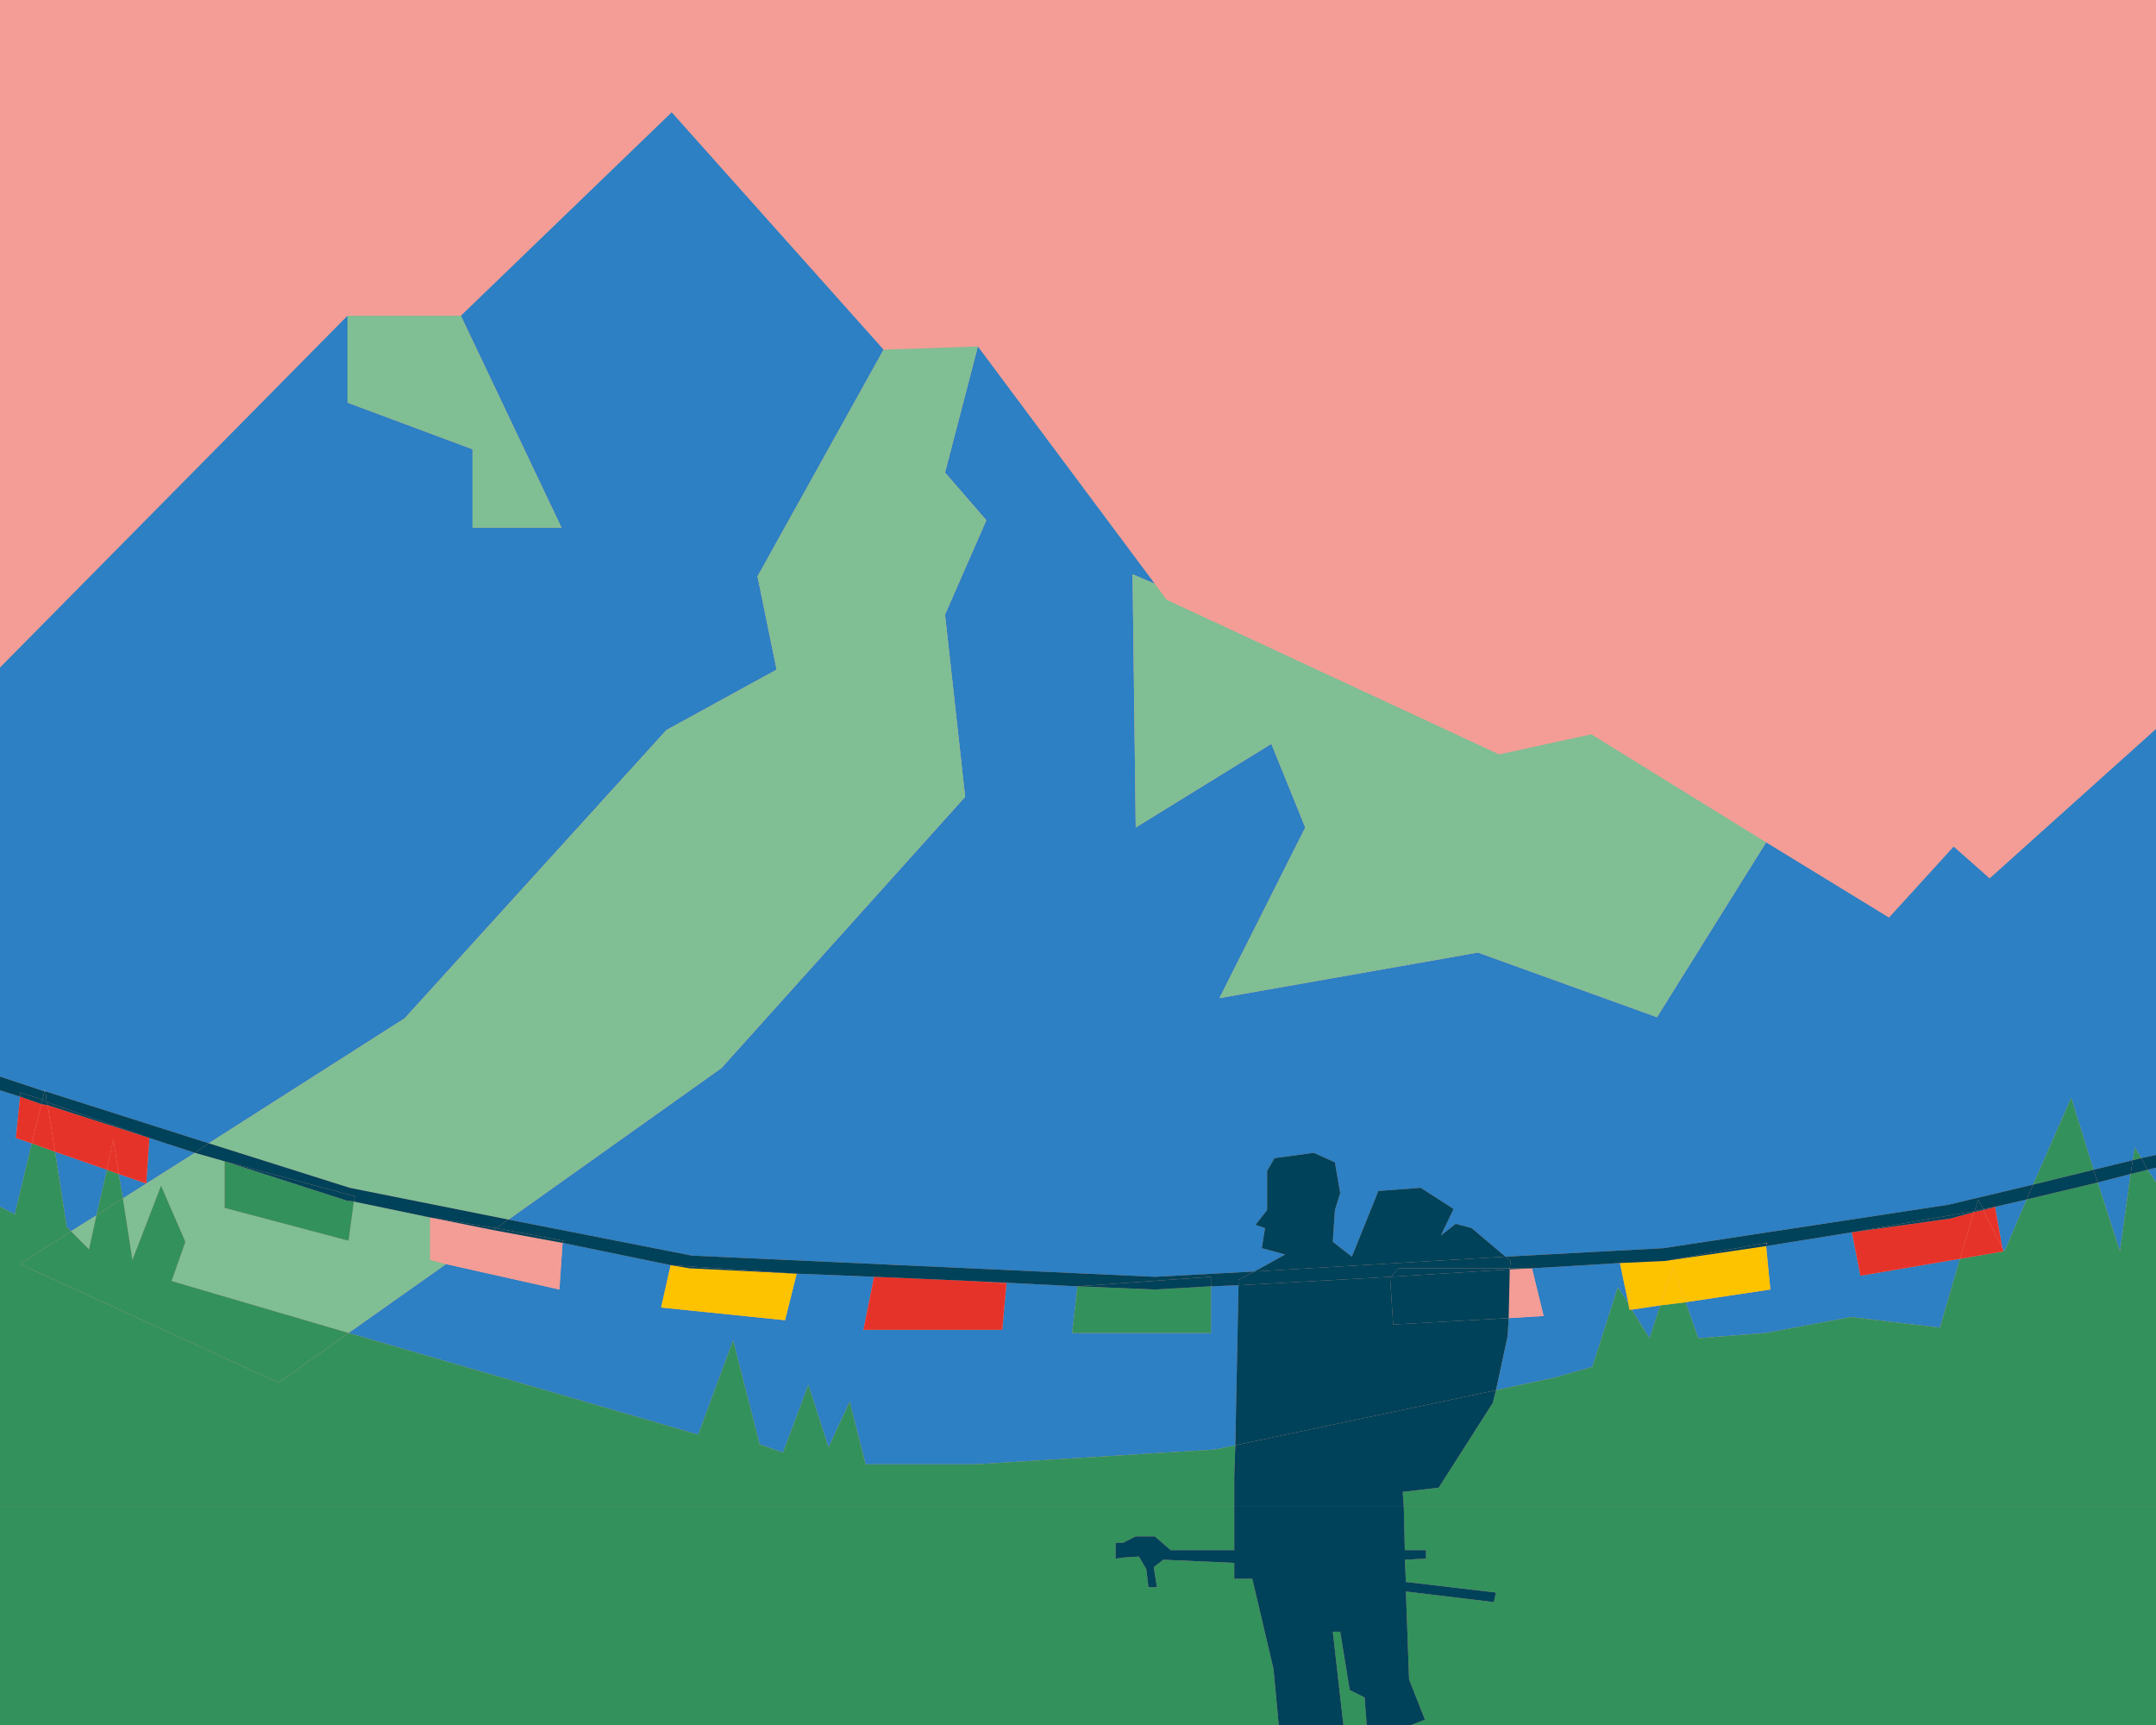 <?xml version="1.0" encoding="utf-8"?>
<!-- Generator: Adobe Illustrator 28.1.0, SVG Export Plug-In . SVG Version: 6.00 Build 0)  -->
<svg version="1.1" id="Capa_1" xmlns="http://www.w3.org/2000/svg" xmlns:xlink="http://www.w3.org/1999/xlink" x="0px" y="0px"
	 viewBox="0 0 203.5 162.8" style="enable-background:new 0 0 203.5 162.8;" xml:space="preserve">
<style type="text/css">
	.st0{fill:#F39D96;}
	.st1{fill:none;}
	.st2{fill:#2C80C3;}
	.st3{fill:#80BE94;}
	.st4{fill:#33915C;}
	.st5{fill:#E6332A;}
	.st6{fill:#FDC300;}
	.st7{fill:#004259;}
</style>
<rect class="st0" width="203.5" height="162.8"/>
<g>
	<polygon class="st1" points="0,0 0,63 32.8,29.8 43.5,29.8 63.4,10.6 83.4,33 92.3,32.7 109,55.1 109,55.1 110.1,56.6 141.5,71.2 
		150.2,69.3 166.7,79.5 166.7,79.5 178.3,86.6 184.4,79.9 187.8,82.9 203.5,68.8 203.5,0 	"/>
	<polygon class="st2" points="114.3,121.4 114.3,125.8 101.2,125.8 101.7,121.4 101.7,121.4 91.7,120.9 95,121.1 94.6,125.5 
		81.5,125.5 82.5,120.5 75.1,120.2 75.2,120.2 74.1,124.6 62.4,123.4 63.3,119.4 53.1,117.3 52.8,121.7 42.1,119.3 32.9,125.8 
		65.9,135.4 69.2,126.5 71.7,136.3 73.9,137.1 76.3,130.7 78.2,136.6 80.2,132.3 81.7,138.2 92,138.2 114.7,136.8 116.6,136.4 
		116.9,121.3 	"/>
	<polygon class="st2" points="144.6,119.7 145.7,124.2 142.4,124.4 142.3,126.1 141.2,131.2 146.8,130 150.3,129 152.7,121.5 
		153.7,123 152.9,119.2 	"/>
	<polygon class="st2" points="3,107.9 1.5,107.4 1.9,103.5 0,102.9 0,113.9 1.4,114.6 	"/>
	<polygon class="st2" points="174.8,116.3 166.7,117.6 167.1,121.7 159.1,122.9 160.3,126.3 166.7,125.8 174.7,124.3 183.1,125.3 
		185,118.8 175.6,120.4 	"/>
	<polygon class="st2" points="4.2,102.9 4.3,103 19.7,107.9 38.2,96.1 62.9,68.9 73.3,63.2 71.5,54.4 83.4,33 63.4,10.6 43.5,29.8 
		53,49.8 44.6,49.8 44.6,42.4 32.8,38 32.8,29.8 0,63 0,101.6 4.2,103 	"/>
	<polygon class="st2" points="189,117.8 189.2,118.1 191.3,113.2 188.3,113.9 	"/>
	<polygon class="st2" points="203.5,111.6 203.5,110.2 202.7,110.4 	"/>
	<polygon class="st2" points="200.1,118.1 201.1,110.8 198,111.6 	"/>
	<polygon class="st2" points="184.4,79.9 178.3,86.6 166.7,79.5 156.4,96 139.5,89.9 115.1,94.2 123.2,78.1 120,70.2 107.2,78.1 
		106.9,54.2 109,55.1 92.3,32.7 89.2,44.6 93.1,49.1 89.2,58 91.1,75.2 68.1,100.8 48,115.1 65.3,118.5 109,120.5 118.4,120 
		121.3,118.4 119.1,117.8 119.4,115.9 118.5,115.6 119.6,114.2 119.6,110.5 120.3,109.3 124,108.8 126,109.7 126.5,112.6 126,114.2 
		125.8,117.2 127.6,118.6 130.1,112.4 134.1,112.1 137.2,114.1 136,116.6 137.4,115.5 138.9,115.9 142.1,118.6 157,117.8 
		183.9,113.7 191.9,111.8 195.5,103.6 197.6,110.4 201.3,109.5 201.5,108.3 202.1,109.3 203.5,109 203.5,68.8 187.8,82.9 	"/>
	<polygon class="st2" points="155.7,126.3 156.7,123.2 154,123.6 	"/>
	<polygon class="st2" points="10.1,110.4 5.2,108.7 6.3,115.8 6.7,116.2 9.1,114.7 	"/>
	<polygon class="st2" points="13.8,111.7 11.2,110.8 11.6,113.1 18.4,108.8 14.1,107.4 	"/>
	<polygon class="st3" points="44.6,42.4 44.6,49.8 53,49.8 43.5,29.8 32.8,29.8 32.8,38 	"/>
	<polygon class="st3" points="9.1,114.7 6.7,116.2 8.4,117.9 	"/>
	<polygon class="st3" points="40.6,118.9 40.6,114.9 33.4,113.4 32.9,117.1 21.2,114 21.2,109.6 18.4,108.8 11.6,113.1 12.5,118.9 
		15.2,111.9 17.5,117.2 16.2,120.9 32.9,125.8 42.1,119.3 	"/>
	<polygon class="st3" points="73.3,63.2 62.9,68.9 38.2,96.1 19.7,107.9 33,112.1 48,115.1 68.1,100.8 91.1,75.2 89.2,58 93.1,49.1 
		89.2,44.6 92.3,32.7 83.4,33 71.5,54.4 	"/>
	<polygon class="st3" points="109,55.1 109,55.1 110.1,56.6 	"/>
	<polygon class="st3" points="166.7,79.5 150.2,69.3 166.7,79.5 	"/>
	<polygon class="st3" points="107.2,78.1 120,70.2 123.2,78.1 115.1,94.2 139.5,89.9 156.4,96 166.7,79.5 150.2,69.3 141.5,71.2 
		110.1,56.6 109,55.1 106.9,54.2 	"/>
	<polygon class="st4" points="132.6,146.3 134.6,146.3 134.6,147.1 132.6,147.2 132.7,149.3 141.2,150.3 141,151.2 132.7,150.2 
		133,158.5 134.5,162.3 133.2,162.8 203.5,162.8 203.5,142.2 132.5,142.2 	"/>
	<polygon class="st4" points="127.4,159.5 126.5,154 125.8,154 126.8,162.8 129,162.8 128.8,160.2 	"/>
	<polygon class="st4" points="118.2,149 116.5,149 116.5,147.5 109.8,147.2 108.9,147.9 109.2,149.8 108.4,149.8 108.2,148.1 
		107.5,146.9 106,147 105.3,147.1 105.3,145.6 106,145.6 107.2,145 109,145 110.5,146.3 116.5,146.3 116.5,142.2 0,142.2 0,162.8 
		120.7,162.8 120.2,157.5 	"/>
	<polygon class="st4" points="116.5,139.3 116.6,136.4 114.7,136.8 92,138.2 81.7,138.2 80.2,132.3 78.2,136.6 76.3,130.7 
		73.9,137.1 71.7,136.3 69.2,126.5 65.9,135.4 32.9,125.8 26.3,130.5 1.9,119.3 6.7,116.2 6.3,115.8 5.2,108.7 3,107.9 1.4,114.6 
		0,113.9 0,142.2 116.5,142.2 	"/>
	<polygon class="st4" points="195.5,103.6 191.9,111.8 197.6,110.4 	"/>
	<polygon class="st4" points="4.2,102.9 4.2,103 4.3,103 	"/>
	<polygon class="st4" points="201.5,108.3 201.3,109.5 202.1,109.3 	"/>
	<polygon class="st4" points="201.1,110.8 200.1,118.1 198,111.6 191.3,113.2 189.2,118.1 189,117.8 189.1,118.1 185,118.8 
		183.1,125.3 174.7,124.3 166.7,125.8 160.3,126.3 159.1,122.9 156.7,123.2 155.7,126.3 154,123.6 153.8,123.6 153.7,123 
		152.7,121.5 150.3,129 146.8,130 141.2,131.2 140.9,132.4 135.8,140.4 132.4,140.8 132.5,142.2 203.5,142.2 203.5,111.6 
		202.7,110.4 	"/>
	<polygon class="st4" points="10.1,110.4 9.1,114.7 11.6,113.1 11.2,110.8 	"/>
	<polygon class="st4" points="17.5,117.2 15.2,111.9 12.5,118.9 11.6,113.1 9.1,114.7 8.4,117.9 6.7,116.2 1.9,119.3 26.3,130.5 
		32.9,125.8 16.2,120.9 	"/>
	<polygon class="st5" points="1.9,103.5 1.5,107.4 3,107.9 3.9,104.2 	"/>
	<polygon class="st5" points="10.7,107.5 11.2,110.8 13.8,111.7 14.1,107.4 4.5,104.3 5.2,108.7 10.1,110.4 	"/>
	<polygon class="st5" points="10.7,107.5 10.1,110.4 11.2,110.8 	"/>
	<polygon class="st5" points="3.9,104.2 3,107.9 5.2,108.7 4.5,104.3 	"/>
	<polygon class="st4" points="32.9,117.1 33.4,113.4 32.7,113.3 21.2,109.6 21.2,114 	"/>
	<polygon class="st0" points="42.1,119.3 52.8,121.7 53.1,117.3 46.6,116.1 	"/>
	<polygon class="st0" points="42.1,119.3 46.6,116.1 40.6,114.9 40.6,118.9 	"/>
	<polygon class="st6" points="74.1,124.6 75.2,120.2 75.1,120.2 65.2,119.7 65.1,119.7 63.3,119.4 62.4,123.4 	"/>
	<polygon class="st5" points="94.6,125.5 95,121.1 91.7,120.9 82.5,120.5 81.5,125.5 	"/>
	<polygon class="st4" points="101.2,125.8 114.3,125.8 114.3,121.4 109,121.7 109,121.7 101.7,121.4 101.7,121.4 	"/>
	<polygon class="st0" points="142.4,124.4 145.7,124.2 144.6,119.7 142.5,119.8 	"/>
	<polygon class="st6" points="166.7,117.6 157.2,119 152.9,119.2 153.7,123 154,123.6 156.7,123.2 157.9,119.6 159.1,122.9 
		167.1,121.7 	"/>
	<polygon class="st6" points="153.8,123.6 154,123.6 153.7,123 	"/>
	<polygon class="st6" points="156.7,123.2 159.1,122.9 157.9,119.6 	"/>
	<polygon class="st5" points="184.1,115 174.8,116.3 175.6,120.4 185,118.8 186.3,114.4 	"/>
	<polygon class="st5" points="187.2,114.2 189,117.8 188.3,113.9 	"/>
	<polygon class="st5" points="186.3,114.4 185,118.8 189.1,118.1 189,117.8 187.2,114.2 	"/>
	<polygon class="st7" points="142.4,124.4 131.5,125 131.2,120.5 131.3,120.5 116.9,121.3 116.6,136.4 141.2,131.2 142.3,126.1 	"/>
	<polygon class="st7" points="138.9,115.9 137.4,115.5 136,116.6 137.2,114.1 134.1,112.1 130.1,112.4 127.6,118.6 125.8,117.2 
		126,114.2 126.5,112.6 126,109.7 124,108.8 120.3,109.3 119.6,110.5 119.6,114.2 118.5,115.6 119.4,115.9 119.1,117.8 121.3,118.4 
		118.4,120 142.1,118.6 	"/>
	<polygon class="st7" points="133,158.5 132.7,150.2 141,151.2 141.2,150.3 132.7,149.3 132.6,147.2 134.6,147.1 134.6,146.3 
		132.6,146.3 132.5,142.2 116.5,142.2 116.5,146.3 110.5,146.3 109,145 107.2,145 106,145.6 105.3,145.6 105.3,147.1 106,147 
		107.5,146.9 108.2,148.1 108.4,149.8 109.2,149.8 108.9,147.9 109.8,147.2 116.5,147.5 116.5,149 118.2,149 120.2,157.5 
		120.7,162.8 126.8,162.8 125.8,154 126.5,154 127.4,159.5 128.8,160.2 129,162.8 133.2,162.8 134.5,162.3 	"/>
	<polygon class="st7" points="116.5,139.3 116.5,142.2 132.5,142.2 132.4,140.8 135.8,140.4 140.9,132.4 141.2,131.2 116.6,136.4 	
		"/>
	<polygon class="st7" points="131.5,125 142.4,124.4 142.5,119.8 131.3,120.5 131.2,120.5 	"/>
	<polygon class="st7" points="53.2,117.1 53.1,117.3 63.3,119.4 63.3,119.4 75.1,120.2 82.5,120.5 82.5,120.5 91.7,120.9 
		101.7,121.4 114.3,120.5 114.3,121.4 116.9,121.3 116.9,120.8 118.4,120 109,120.5 65.3,118.5 48,115.1 46.8,115.9 	"/>
	<polygon class="st7" points="14.1,107.4 14.1,107.4 18.4,108.8 19.7,107.9 4.3,103 4.4,104 	"/>
	<polygon class="st7" points="142.5,119.7 144.6,119.7 144.6,119.7 152.9,119.2 152.9,119.2 157.2,119 166.7,117.3 166.7,117.6 
		174.8,116.3 174.8,116.3 186.4,114.3 186.7,113.2 187.2,114.1 188.3,113.9 188.3,113.9 191.3,113.2 191.9,111.8 183.9,113.7 
		157,117.8 142.1,118.6 142.6,119 	"/>
	<polygon class="st7" points="1.9,103.1 4,103.8 4.2,103 0,101.6 0,102.9 1.9,103.5 	"/>
	<polygon class="st7" points="201.1,110.8 201.3,109.5 197.6,110.4 198,111.6 	"/>
	<polygon class="st7" points="202.7,110.4 203.5,110.2 203.5,109 202.1,109.3 	"/>
	<polygon class="st7" points="19.7,107.9 18.4,108.8 21.2,109.6 21.2,109.6 33.5,112.9 33.4,113.4 40.6,114.9 40.6,114.9 
		46.8,115.9 48,115.1 33,112.1 	"/>
	<polygon class="st7" points="186.7,113.2 186.4,114.3 187.2,114.1 	"/>
	<polygon class="st7" points="202.7,110.4 202.1,109.3 201.3,109.5 201.1,110.8 	"/>
	<polygon class="st7" points="198,111.6 197.6,110.4 191.9,111.8 191.3,113.2 	"/>
	<polygon class="st7" points="4.3,103 4.2,103 4,103.8 4.4,104 	"/>
	<polygon class="st7" points="4.4,104 4.5,104.3 14.1,107.4 14.1,107.4 	"/>
	<polygon class="st7" points="4,103.8 1.9,103.1 1.9,103.5 3.9,104.2 	"/>
	<polygon class="st7" points="4.5,104.3 4.4,104 4,103.8 3.9,104.2 	"/>
	<polygon class="st7" points="33.4,113.4 33.5,112.9 21.2,109.6 21.2,109.6 32.7,113.3 	"/>
	<polygon class="st7" points="53.1,117.3 53.2,117.1 46.8,115.9 46.6,116.1 	"/>
	<polygon class="st7" points="46.8,115.9 40.6,114.9 40.6,114.9 46.6,116.1 	"/>
	<polygon class="st7" points="65.2,119.7 75.1,120.2 63.3,119.4 63.3,119.4 65.1,119.7 	"/>
	<polygon class="st7" points="82.5,120.5 82.5,120.5 91.7,120.9 	"/>
	<polygon class="st7" points="109,121.7 114.3,121.4 114.3,120.5 101.7,121.4 109,121.7 	"/>
	<polygon class="st7" points="144.6,119.7 144.6,119.7 142.5,119.7 142.5,119.8 	"/>
	<polygon class="st7" points="166.7,117.3 157.2,119 166.7,117.6 	"/>
	<polygon class="st7" points="152.9,119.2 152.9,119.2 157.2,119 	"/>
	<polygon class="st7" points="188.3,113.9 188.3,113.9 187.2,114.1 187.2,114.2 	"/>
	<polygon class="st7" points="186.3,114.4 186.4,114.3 174.8,116.3 174.8,116.3 184.1,115 	"/>
	<polygon class="st7" points="187.2,114.2 187.2,114.1 186.4,114.3 186.3,114.4 	"/>
	<polygon class="st7" points="116.9,121.3 131.3,120.5 132,119.7 142.5,119.7 142.6,119 142.1,118.6 118.4,120 116.9,120.8 	"/>
	<polygon class="st7" points="142.5,119.7 132,119.7 131.3,120.5 142.5,119.8 	"/>
</g>
</svg>
